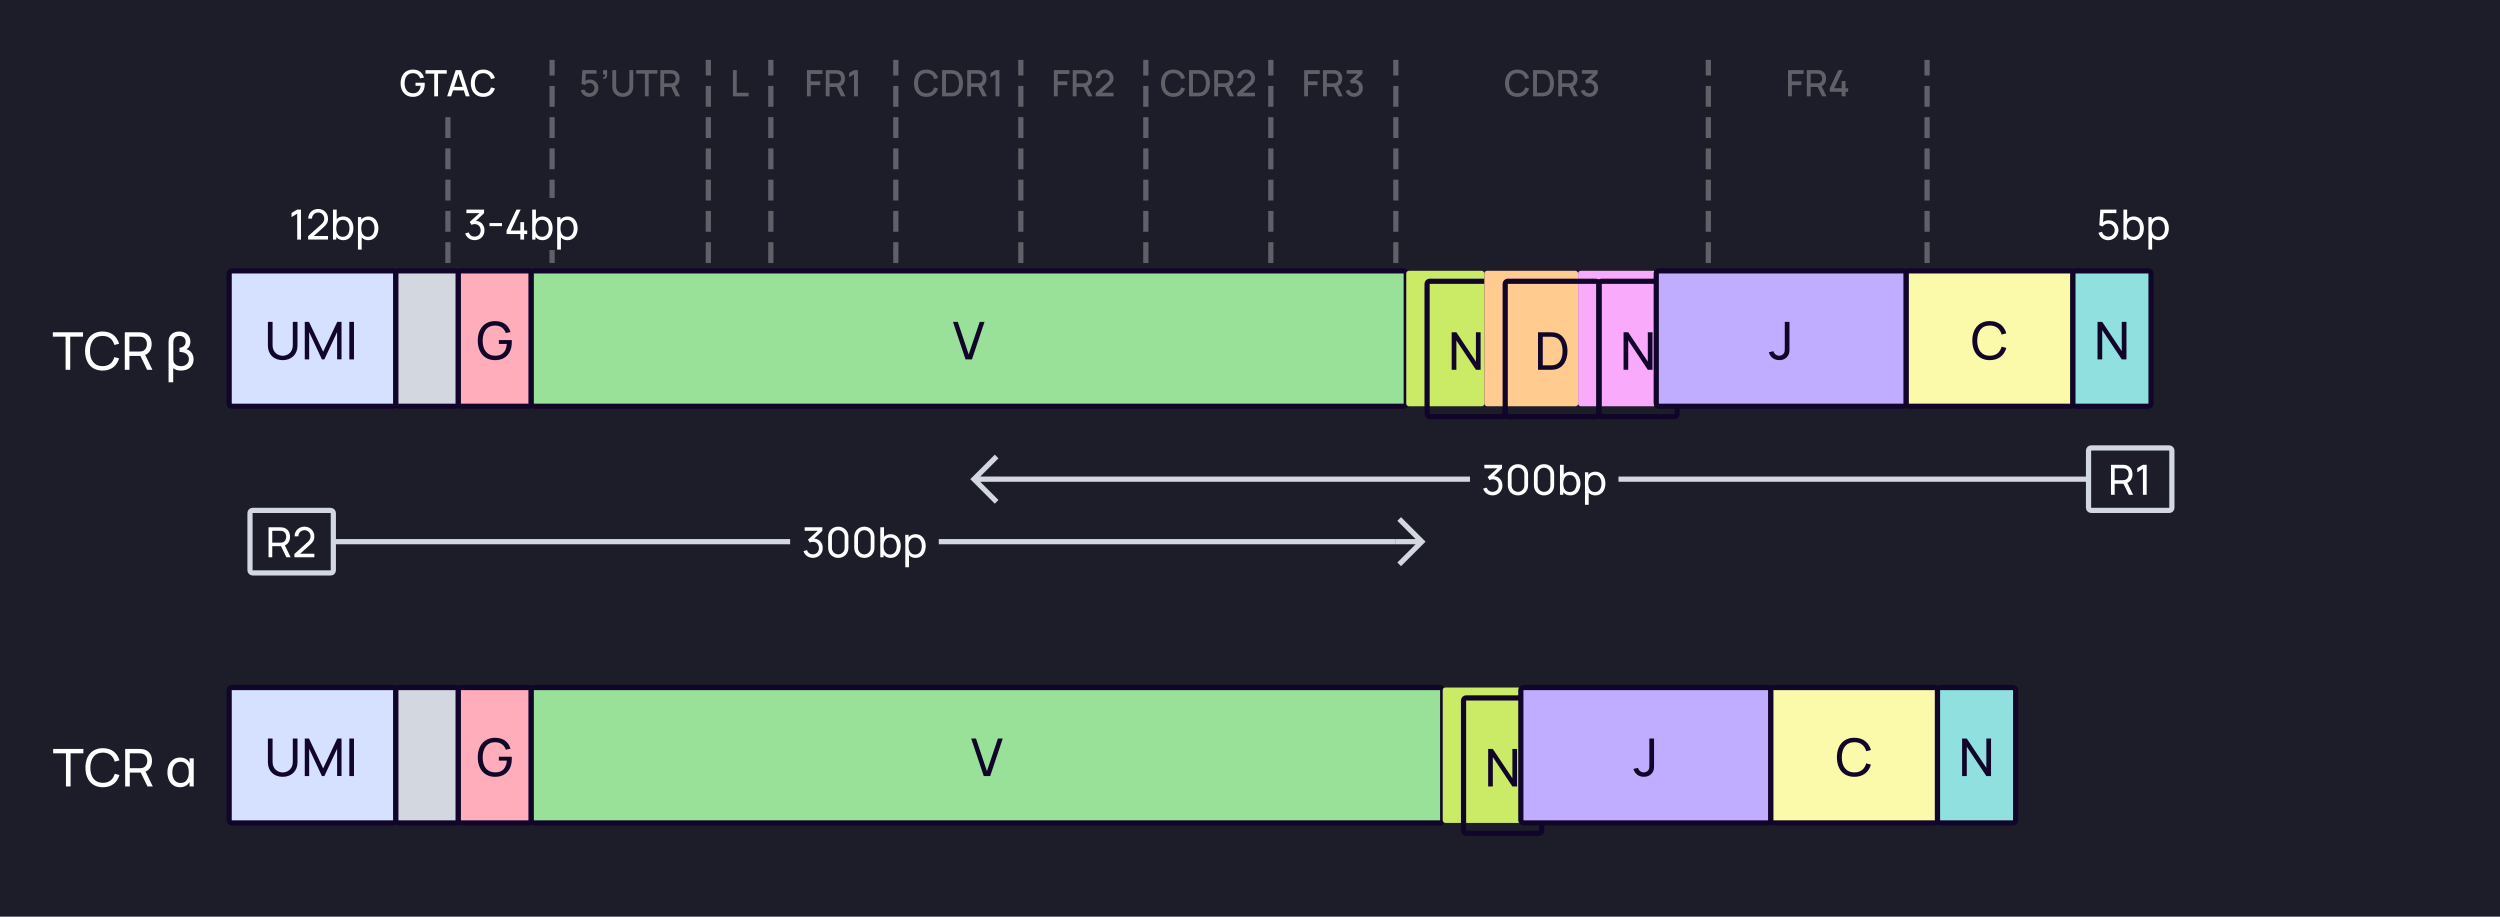 <svg width="960" height="352" viewBox="0 0 960 352" fill="none" xmlns="http://www.w3.org/2000/svg">
<rect width="960" height="352" fill="#1D1D29"/>
<path d="M25.188 142H26.968V129.29H31.878V127.6H20.278V129.29H25.188V142ZM39.39 142.3C42.72 142.3 44.91 140.47 45.73 137.61L43.92 137.13C43.33 139.27 41.82 140.6 39.39 140.6C36.17 140.6 34.53 138.25 34.55 134.8C34.57 131.35 36.17 129 39.39 129C41.82 129 43.33 130.33 43.92 132.47L45.73 131.99C44.91 129.13 42.72 127.3 39.39 127.3C35.08 127.3 32.67 130.36 32.67 134.8C32.67 139.24 35.08 142.3 39.39 142.3ZM47.923 142H49.703V136.68H53.913L56.493 142H58.533L55.753 136.29C57.383 135.61 58.233 134.04 58.233 132.14C58.233 129.85 57.003 128.04 54.673 127.68C54.303 127.62 53.893 127.6 53.613 127.6H47.923V142ZM49.703 134.99V129.29H53.553C53.803 129.29 54.153 129.31 54.453 129.38C55.833 129.69 56.413 130.94 56.413 132.14C56.413 133.34 55.833 134.59 54.453 134.9C54.153 134.97 53.803 134.99 53.553 134.99H49.703ZM64.73 131.2V146.8H66.51V141.39C67.22 141.96 68.21 142.3 69.44 142.3C72.49 142.3 74.34 140.57 74.34 137.95C74.34 135.74 72.94 134.44 71.55 134.09C72.6 133.58 73.11 132.5 73.11 131.22C73.11 128.84 71.36 127.3 68.87 127.3C67.01 127.3 65.48 128.16 64.95 129.78C64.8 130.23 64.73 130.71 64.73 131.2ZM66.55 137.71V131.86C66.55 131.44 66.57 130.8 66.78 130.28C67.14 129.35 68.02 128.99 68.91 128.99C70.29 128.99 71.29 129.82 71.29 131.24C71.29 132.67 70.29 133.4 68.92 133.54V135.14C71.11 135.18 72.53 136.1 72.53 137.87C72.53 139.52 71.29 140.61 69.52 140.61C68.27 140.61 67.03 140.04 66.7 139.01C66.58 138.64 66.55 138.1 66.55 137.71Z" fill="white"/>
<path d="M25.327 302H27.107V289.29H32.017V287.6H20.417V289.29H25.327V302ZM39.529 302.3C42.859 302.3 45.049 300.47 45.869 297.61L44.059 297.13C43.469 299.27 41.959 300.6 39.529 300.6C36.309 300.6 34.669 298.25 34.689 294.8C34.709 291.35 36.309 289 39.529 289C41.959 289 43.469 290.33 44.059 292.47L45.869 291.99C45.049 289.13 42.859 287.3 39.529 287.3C35.219 287.3 32.809 290.36 32.809 294.8C32.809 299.24 35.219 302.3 39.529 302.3ZM48.062 302H49.842V296.68H54.052L56.632 302H58.672L55.892 296.29C57.522 295.61 58.372 294.04 58.372 292.14C58.372 289.85 57.142 288.04 54.812 287.68C54.442 287.62 54.032 287.6 53.752 287.6H48.062V302ZM49.842 294.99V289.29H53.692C53.942 289.29 54.292 289.31 54.592 289.38C55.972 289.69 56.552 290.94 56.552 292.14C56.552 293.34 55.972 294.59 54.592 294.9C54.292 294.97 53.942 294.99 53.692 294.99H49.842ZM69.148 302.3C70.788 302.3 72.099 301.54 72.799 300.24V302H74.388V291.2H72.799V292.93C72.109 291.65 70.849 290.9 69.198 290.9C66.099 290.9 64.278 293.35 64.278 296.6C64.278 299.83 66.088 302.3 69.148 302.3ZM66.168 296.6C66.168 294.19 67.278 292.53 69.388 292.53C71.499 292.53 72.499 294.2 72.499 296.59C72.499 298.96 71.508 300.67 69.368 300.67C67.198 300.67 66.168 298.88 66.168 296.6Z" fill="white"/>
<path d="M740 112V24" stroke="white" stroke-opacity="0.3" stroke-width="2" stroke-linecap="square" stroke-dasharray="6 6"/>
<path d="M212 112V24" stroke="white" stroke-opacity="0.3" stroke-width="2" stroke-linecap="square" stroke-dasharray="6 6"/>
<path d="M226.268 37.21C228.151 37.21 229.768 35.705 229.768 33.829C229.768 31.939 228.382 30.525 226.499 30.525C225.904 30.525 225.274 30.714 224.777 31.071L224.945 28.299H229.075V26.92H223.636L223.328 32.219L224.602 32.667C224.917 32.247 225.484 31.855 226.31 31.855C227.388 31.855 228.291 32.723 228.291 33.829C228.291 34.907 227.416 35.796 226.31 35.796C225.47 35.796 224.637 35.229 224.406 34.333L222.999 34.711C223.412 36.181 224.714 37.21 226.268 37.21ZM231.672 29.629L231.581 30.28C232.589 30.462 233.128 29.846 233.128 28.747V26.92H231.581V28.607H232.386C232.456 29.202 232.281 29.678 231.672 29.629ZM239.15 37.21C241.523 37.21 243.168 35.663 243.168 33.29V26.92H241.684V33.213C241.684 34.914 240.417 35.831 239.15 35.831C237.897 35.831 236.616 34.935 236.616 33.213V26.92L235.132 26.927V33.29C235.132 35.663 236.777 37.21 239.15 37.21ZM247.639 37H249.102V28.299H252.455V26.92H244.286V28.299H247.639V37ZM253.576 37H255.039V33.381H257.713L259.47 37H261.143L259.239 33.094C260.38 32.597 260.954 31.491 260.954 30.147C260.954 28.516 260.114 27.235 258.427 26.976C258.161 26.934 257.846 26.92 257.65 26.92H253.576V37ZM255.039 31.995V28.299H257.594C257.776 28.299 258.021 28.313 258.231 28.369C259.127 28.579 259.463 29.405 259.463 30.147C259.463 30.889 259.127 31.715 258.231 31.932C258.021 31.981 257.776 31.995 257.594 31.995H255.039Z" fill="white" fill-opacity="0.3"/>
<path d="M272 112V24" stroke="white" stroke-opacity="0.3" stroke-width="2" stroke-linecap="square" stroke-dasharray="6 6"/>
<path d="M281.442 37H287.469V35.621H282.905V26.92H281.442V37Z" fill="white" fill-opacity="0.3"/>
<path d="M296 112V24" stroke="white" stroke-opacity="0.3" stroke-width="2" stroke-linecap="square" stroke-dasharray="6 6"/>
<path d="M309.858 37H311.321V32.695H314.989V31.225H311.321V28.383H315.829V26.92H309.858V37ZM317.09 37H318.553V33.381H321.227L322.984 37H324.657L322.753 33.094C323.894 32.597 324.468 31.491 324.468 30.147C324.468 28.516 323.628 27.235 321.941 26.976C321.675 26.934 321.36 26.92 321.164 26.92H317.09V37ZM318.553 31.995V28.299H321.108C321.29 28.299 321.535 28.313 321.745 28.369C322.641 28.579 322.977 29.405 322.977 30.147C322.977 30.889 322.641 31.715 321.745 31.932C321.535 31.981 321.29 31.995 321.108 31.995H318.553ZM327.953 37H329.444V26.92H327.953L326.056 28.054V29.685L327.953 28.53V37Z" fill="white" fill-opacity="0.3"/>
<path d="M344 112V24" stroke="white" stroke-opacity="0.3" stroke-width="2" stroke-linecap="square" stroke-dasharray="6 6"/>
<path d="M355.735 37.21C358.059 37.21 359.62 35.943 360.215 33.955L358.731 33.556C358.332 34.963 357.331 35.817 355.735 35.817C353.593 35.817 352.501 34.27 352.515 31.96C352.522 29.65 353.593 28.103 355.735 28.103C357.331 28.103 358.332 28.957 358.731 30.364L360.215 29.965C359.62 27.977 358.059 26.71 355.735 26.71C352.711 26.71 350.968 28.845 350.968 31.96C350.968 35.075 352.711 37.21 355.735 37.21ZM361.754 37H364.911C365.093 37 365.695 37 366.164 36.937C368.53 36.636 369.79 34.529 369.79 31.96C369.79 29.391 368.53 27.284 366.164 26.983C365.695 26.92 365.093 26.92 364.911 26.92H361.754V37ZM363.252 35.607V28.313H364.911C365.219 28.313 365.723 28.32 366.059 28.383C367.571 28.663 368.236 30.189 368.236 31.96C368.236 33.689 367.599 35.243 366.059 35.537C365.723 35.6 365.233 35.607 364.911 35.607H363.252ZM371.42 37H372.883V33.381H375.557L377.314 37H378.987L377.083 33.094C378.224 32.597 378.798 31.491 378.798 30.147C378.798 28.516 377.958 27.235 376.271 26.976C376.005 26.934 375.69 26.92 375.494 26.92H371.42V37ZM372.883 31.995V28.299H375.438C375.62 28.299 375.865 28.313 376.075 28.369C376.971 28.579 377.307 29.405 377.307 30.147C377.307 30.889 376.971 31.715 376.075 31.932C375.865 31.981 375.62 31.995 375.438 31.995H372.883ZM382.283 37H383.774V26.92H382.283L380.386 28.054V29.685L382.283 28.53V37Z" fill="white" fill-opacity="0.3"/>
<path d="M392 112V24" stroke="white" stroke-opacity="0.3" stroke-width="2" stroke-linecap="square" stroke-dasharray="6 6"/>
<path d="M404.703 37H406.166V32.695H409.834V31.225H406.166V28.383H410.674V26.92H404.703V37ZM411.935 37H413.398V33.381H416.072L417.829 37H419.502L417.598 33.094C418.739 32.597 419.313 31.491 419.313 30.147C419.313 28.516 418.473 27.235 416.786 26.976C416.52 26.934 416.205 26.92 416.009 26.92H411.935V37ZM413.398 31.995V28.299H415.953C416.135 28.299 416.38 28.313 416.59 28.369C417.486 28.579 417.822 29.405 417.822 30.147C417.822 30.889 417.486 31.715 416.59 31.932C416.38 31.981 416.135 31.995 415.953 31.995H413.398ZM420.761 36.993H427.579V35.6H423.022L425.941 32.996C427.033 32.037 427.579 31.407 427.579 30.028C427.579 28.117 426.144 26.71 424.24 26.71C422.231 26.71 420.796 28.047 420.796 30H422.294C422.28 28.985 423.092 28.103 424.212 28.103C425.297 28.103 426.074 28.929 426.074 30.007C426.074 30.581 425.864 31.127 425.157 31.757L420.768 35.691L420.761 36.993Z" fill="white" fill-opacity="0.3"/>
<path d="M440 112V24" stroke="white" stroke-opacity="0.3" stroke-width="2" stroke-linecap="square" stroke-dasharray="6 6"/>
<path d="M450.58 37.21C452.904 37.21 454.465 35.943 455.06 33.955L453.576 33.556C453.177 34.963 452.176 35.817 450.58 35.817C448.438 35.817 447.346 34.27 447.36 31.96C447.367 29.65 448.438 28.103 450.58 28.103C452.176 28.103 453.177 28.957 453.576 30.364L455.06 29.965C454.465 27.977 452.904 26.71 450.58 26.71C447.556 26.71 445.813 28.845 445.813 31.96C445.813 35.075 447.556 37.21 450.58 37.21ZM456.599 37H459.756C459.938 37 460.54 37 461.009 36.937C463.375 36.636 464.635 34.529 464.635 31.96C464.635 29.391 463.375 27.284 461.009 26.983C460.54 26.92 459.938 26.92 459.756 26.92H456.599V37ZM458.097 35.607V28.313H459.756C460.064 28.313 460.568 28.32 460.904 28.383C462.416 28.663 463.081 30.189 463.081 31.96C463.081 33.689 462.444 35.243 460.904 35.537C460.568 35.6 460.078 35.607 459.756 35.607H458.097ZM466.265 37H467.728V33.381H470.402L472.159 37H473.832L471.928 33.094C473.069 32.597 473.643 31.491 473.643 30.147C473.643 28.516 472.803 27.235 471.116 26.976C470.85 26.934 470.535 26.92 470.339 26.92H466.265V37ZM467.728 31.995V28.299H470.283C470.465 28.299 470.71 28.313 470.92 28.369C471.816 28.579 472.152 29.405 472.152 30.147C472.152 30.889 471.816 31.715 470.92 31.932C470.71 31.981 470.465 31.995 470.283 31.995H467.728ZM475.091 36.993H481.909V35.6H477.352L480.271 32.996C481.363 32.037 481.909 31.407 481.909 30.028C481.909 28.117 480.474 26.71 478.57 26.71C476.561 26.71 475.126 28.047 475.126 30H476.624C476.61 28.985 477.422 28.103 478.542 28.103C479.627 28.103 480.404 28.929 480.404 30.007C480.404 30.581 480.194 31.127 479.487 31.757L475.098 35.691L475.091 36.993Z" fill="white" fill-opacity="0.3"/>
<path d="M488 112V24" stroke="white" stroke-opacity="0.3" stroke-width="2" stroke-linecap="square" stroke-dasharray="6 6"/>
<path d="M500.805 37H502.268V32.695H505.936V31.225H502.268V28.383H506.776V26.92H500.805V37ZM508.038 37H509.501V33.381H512.175L513.932 37H515.605L513.701 33.094C514.842 32.597 515.416 31.491 515.416 30.147C515.416 28.516 514.576 27.235 512.889 26.976C512.623 26.934 512.308 26.92 512.112 26.92H508.038V37ZM509.501 31.995V28.299H512.056C512.238 28.299 512.483 28.313 512.693 28.369C513.589 28.579 513.925 29.405 513.925 30.147C513.925 30.889 513.589 31.715 512.693 31.932C512.483 31.981 512.238 31.995 512.056 31.995H509.501ZM519.964 37.189C521.847 37.189 523.331 35.796 523.331 33.871C523.331 32.233 522.323 30.924 520.692 30.707L523.184 28.313V26.92H517.122V28.313H521.392L518.312 31.036L518.998 32.191C519.285 32.037 519.628 31.939 519.95 31.939C521.07 31.939 521.833 32.751 521.833 33.871C521.833 34.984 521.07 35.789 519.964 35.803C519.138 35.81 518.403 35.341 518.137 34.466L516.723 34.858C517.15 36.293 518.466 37.189 519.964 37.189Z" fill="white" fill-opacity="0.3"/>
<path d="M536 112V24" stroke="white" stroke-opacity="0.3" stroke-width="2" stroke-linecap="square" stroke-dasharray="6 6"/>
<path d="M172 46L172 110" stroke="white" stroke-opacity="0.3" stroke-width="2" stroke-linecap="square" stroke-dasharray="6 6"/>
<path d="M158.509 37.21C161.442 37.21 163.108 35.166 163.108 32.359C163.108 32.289 163.101 31.939 163.08 31.764H159.566V32.94H161.526C161.323 34.809 160.322 35.838 158.593 35.817C156.451 35.803 155.373 34.27 155.38 31.96C155.387 29.65 156.451 28.089 158.593 28.103C159.979 28.117 160.903 28.887 161.309 30.091L162.793 29.825C162.275 27.886 160.875 26.717 158.509 26.717C155.751 26.717 153.826 28.705 153.826 31.96C153.826 35.264 155.807 37.21 158.509 37.21ZM166.743 37H168.206V28.299H171.559V26.92H163.39V28.299H166.743V37ZM171.706 37H173.225L173.96 34.725H178.097L178.846 37H180.365L177.089 26.92H174.982L171.706 37ZM174.408 33.353L176.018 28.383L177.649 33.353H174.408ZM185.554 37.21C187.878 37.21 189.439 35.943 190.034 33.955L188.55 33.556C188.151 34.963 187.15 35.817 185.554 35.817C183.412 35.817 182.32 34.27 182.334 31.96C182.341 29.65 183.412 28.103 185.554 28.103C187.15 28.103 188.151 28.957 188.55 30.364L190.034 29.965C189.439 27.977 187.878 26.71 185.554 26.71C182.53 26.71 180.787 28.845 180.787 31.96C180.787 35.075 182.53 37.21 185.554 37.21Z" fill="white"/>
<path d="M582.682 37.21C585.006 37.21 586.567 35.943 587.162 33.955L585.678 33.556C585.279 34.963 584.278 35.817 582.682 35.817C580.54 35.817 579.448 34.27 579.462 31.96C579.469 29.65 580.54 28.103 582.682 28.103C584.278 28.103 585.279 28.957 585.678 30.364L587.162 29.965C586.567 27.977 585.006 26.71 582.682 26.71C579.658 26.71 577.915 28.845 577.915 31.96C577.915 35.075 579.658 37.21 582.682 37.21ZM588.702 37H591.859C592.041 37 592.643 37 593.112 36.937C595.478 36.636 596.738 34.529 596.738 31.96C596.738 29.391 595.478 27.284 593.112 26.983C592.643 26.92 592.041 26.92 591.859 26.92H588.702V37ZM590.2 35.607V28.313H591.859C592.167 28.313 592.671 28.32 593.007 28.383C594.519 28.663 595.184 30.189 595.184 31.96C595.184 33.689 594.547 35.243 593.007 35.537C592.671 35.6 592.181 35.607 591.859 35.607H590.2ZM598.368 37H599.831V33.381H602.505L604.262 37H605.935L604.031 33.094C605.172 32.597 605.746 31.491 605.746 30.147C605.746 28.516 604.906 27.235 603.219 26.976C602.953 26.934 602.638 26.92 602.442 26.92H598.368V37ZM599.831 31.995V28.299H602.386C602.568 28.299 602.813 28.313 603.023 28.369C603.919 28.579 604.255 29.405 604.255 30.147C604.255 30.889 603.919 31.715 603.023 31.932C602.813 31.981 602.568 31.995 602.386 31.995H599.831ZM610.294 37.189C612.177 37.189 613.661 35.796 613.661 33.871C613.661 32.233 612.653 30.924 611.022 30.707L613.514 28.313V26.92H607.452V28.313H611.722L608.642 31.036L609.328 32.191C609.615 32.037 609.958 31.939 610.28 31.939C611.4 31.939 612.163 32.751 612.163 33.871C612.163 34.984 611.4 35.789 610.294 35.803C609.468 35.81 608.733 35.341 608.467 34.466L607.053 34.858C607.48 36.293 608.796 37.189 610.294 37.189Z" fill="white" fill-opacity="0.3"/>
<path d="M656 112V24" stroke="white" stroke-opacity="0.3" stroke-width="2" stroke-linecap="square" stroke-dasharray="6 6"/>
<path d="M686.593 37H688.056V32.695H691.724V31.225H688.056V28.383H692.564V26.92H686.593V37ZM693.826 37H695.289V33.381H697.963L699.72 37H701.393L699.489 33.094C700.63 32.597 701.204 31.491 701.204 30.147C701.204 28.516 700.364 27.235 698.677 26.976C698.411 26.934 698.096 26.92 697.9 26.92H693.826V37ZM695.289 31.995V28.299H697.844C698.026 28.299 698.271 28.313 698.481 28.369C699.377 28.579 699.713 29.405 699.713 30.147C699.713 30.889 699.377 31.715 698.481 31.932C698.271 31.981 698.026 31.995 697.844 31.995H695.289ZM707.201 37H708.685V35.243H709.686V33.857H708.685V31.127H707.201V33.857H704.324L707.6 26.92H705.927L702.651 33.857V35.243H707.201V37Z" fill="white" fill-opacity="0.3"/>
<path d="M809.528 92.24C811.672 92.24 813.488 90.504 813.488 88.376C813.488 86.232 811.864 84.584 809.728 84.584C808.952 84.584 808.176 84.848 807.576 85.328L807.784 81.832H812.688V80.48H806.504L806.152 86.504L807.416 86.984C807.832 86.384 808.552 85.896 809.568 85.896C810.912 85.896 812.056 86.984 812.056 88.376C812.056 89.728 810.968 90.856 809.568 90.856C808.496 90.856 807.456 90.144 807.168 89.008L805.8 89.376C806.264 91.056 807.744 92.24 809.528 92.24ZM819.369 92.24C821.785 92.24 823.241 90.264 823.241 87.672C823.241 85.08 821.777 83.12 819.377 83.12C818.297 83.12 817.441 83.496 816.825 84.144V80.48H815.393V92H816.665V91.024C817.297 91.784 818.201 92.24 819.369 92.24ZM816.665 87.672C816.665 85.76 817.465 84.424 819.153 84.424C820.913 84.424 821.729 85.848 821.729 87.672C821.729 89.512 820.897 90.936 819.193 90.936C817.449 90.936 816.665 89.568 816.665 87.672ZM828.963 92.24C831.379 92.24 832.835 90.264 832.835 87.672C832.835 85.08 831.371 83.12 828.971 83.12C827.795 83.12 826.891 83.568 826.259 84.328V83.36H824.987V95.84H826.419V91.2C827.035 91.856 827.891 92.24 828.963 92.24ZM826.259 87.672C826.259 85.76 827.059 84.424 828.747 84.424C830.507 84.424 831.323 85.848 831.323 87.672C831.323 89.512 830.491 90.936 828.787 90.936C827.043 90.936 826.259 89.568 826.259 87.672Z" fill="white"/>
<rect width="43" height="20" transform="translate(107 76)" fill="#1D1D29"/>
<path d="M114.128 92H115.576V80.48H114.128L111.96 81.776V83.368L114.128 82.056V92ZM118.3 91.992H125.956V90.632H120.492L124.204 87.296C125.388 86.248 125.956 85.488 125.956 83.976C125.956 81.856 124.34 80.24 122.204 80.24C119.988 80.24 118.356 81.784 118.356 83.952H119.812C119.796 82.696 120.804 81.6 122.18 81.6C123.508 81.6 124.5 82.632 124.5 83.96C124.5 84.688 124.268 85.352 123.42 86.112L118.308 90.712L118.3 91.992ZM131.838 92.24C134.254 92.24 135.71 90.264 135.71 87.672C135.71 85.08 134.246 83.12 131.846 83.12C130.766 83.12 129.91 83.496 129.294 84.144V80.48H127.862V92H129.134V91.024C129.766 91.784 130.67 92.24 131.838 92.24ZM129.134 87.672C129.134 85.76 129.934 84.424 131.622 84.424C133.382 84.424 134.198 85.848 134.198 87.672C134.198 89.512 133.366 90.936 131.662 90.936C129.918 90.936 129.134 89.568 129.134 87.672ZM141.432 92.24C143.848 92.24 145.304 90.264 145.304 87.672C145.304 85.08 143.84 83.12 141.44 83.12C140.264 83.12 139.36 83.568 138.728 84.328V83.36H137.456V95.84H138.888V91.2C139.504 91.856 140.36 92.24 141.432 92.24ZM138.728 87.672C138.728 85.76 139.528 84.424 141.216 84.424C142.976 84.424 143.792 85.848 143.792 87.672C143.792 89.512 142.96 90.936 141.256 90.936C139.512 90.936 138.728 89.568 138.728 87.672Z" fill="white"/>
<rect width="53" height="20" transform="translate(174 76)" fill="#1D1D29"/>
<path d="M182.28 92.224C184.416 92.224 186.04 90.664 186.04 88.456C186.04 86.44 184.76 84.944 182.776 84.832L185.888 81.848V80.48H179.096V81.84H184.12L180.376 85.224L181.064 86.352C181.424 86.168 181.864 86.048 182.256 86.048C183.64 86.048 184.576 87.032 184.576 88.456C184.576 89.864 183.672 90.84 182.272 90.864C181.248 90.88 180.352 90.312 180.008 89.24L178.64 89.632C179.128 91.232 180.568 92.224 182.28 92.224ZM187.96 86.824H192.76V85.648H187.96V86.824ZM199.815 92H201.255V89.88H202.455V88.528H201.255V85.288H199.815V88.528H196.135L199.935 80.48H198.319L194.519 88.528V89.88H199.815V92ZM208.338 92.24C210.754 92.24 212.21 90.264 212.21 87.672C212.21 85.08 210.746 83.12 208.346 83.12C207.266 83.12 206.41 83.496 205.794 84.144V80.48H204.362V92H205.634V91.024C206.266 91.784 207.17 92.24 208.338 92.24ZM205.634 87.672C205.634 85.76 206.434 84.424 208.122 84.424C209.882 84.424 210.698 85.848 210.698 87.672C210.698 89.512 209.866 90.936 208.162 90.936C206.418 90.936 205.634 89.568 205.634 87.672ZM217.932 92.24C220.348 92.24 221.804 90.264 221.804 87.672C221.804 85.08 220.34 83.12 217.94 83.12C216.764 83.12 215.86 83.568 215.228 84.328V83.36H213.956V95.84H215.388V91.2C216.004 91.856 216.86 92.24 217.932 92.24ZM215.228 87.672C215.228 85.76 216.028 84.424 217.716 84.424C219.476 84.424 220.292 85.848 220.292 87.672C220.292 89.512 219.46 90.936 217.756 90.936C216.012 90.936 215.228 89.568 215.228 87.672Z" fill="white"/>
<g filter="url(#filter0_i_6903_5138)">
<rect x="96" y="108" width="64" height="52" rx="1" fill="#D6E0FF"/>
<path d="M116.553 142.3C119.893 142.3 122.233 140.1 122.233 136.75V127.6H120.433V136.6C120.433 139.31 118.393 140.62 116.553 140.62C114.733 140.62 112.673 139.33 112.673 136.6V127.6L110.873 127.61V136.75C110.873 140.11 113.213 142.3 116.553 142.3ZM125.033 142H126.723V131.51L131.613 142H132.563L137.453 131.51V141.99H139.143V127.6H137.503L132.093 139.07L126.653 127.6H125.033V142ZM142.147 142H143.927V127.6H142.147V142Z" fill="#110529"/>
<rect x="96" y="108" width="64" height="52" rx="1" stroke="#110529" stroke-width="2" stroke-linecap="round"/>
</g>
<g filter="url(#filter1_i_6903_5138)">
<rect x="160" y="108" width="24" height="52" rx="1" fill="#D3D7E0"/>
<rect x="160" y="108" width="24" height="52" rx="1" stroke="#110529" stroke-width="2" stroke-linecap="round"/>
</g>
<g filter="url(#filter2_i_6903_5138)">
<rect x="184" y="108" width="28" height="52" rx="1" fill="#FFADBA"/>
<path d="M198.091 142.3C202.301 142.3 204.541 139.39 204.541 135.44C204.541 135.32 204.531 134.87 204.501 134.59H199.561V136.06H202.621C202.401 138.93 200.961 140.62 198.181 140.6C194.961 140.58 193.331 138.25 193.351 134.8C193.371 131.35 194.961 128.99 198.181 129.01C200.231 129.02 201.621 130.14 202.231 131.88L204.031 131.51C203.281 128.92 201.311 127.31 198.091 127.31C194.061 127.31 191.461 130.21 191.461 134.8C191.461 139.44 194.121 142.3 198.091 142.3Z" fill="#110529"/>
<rect x="184" y="108" width="28" height="52" rx="1" stroke="#110529" stroke-width="2" stroke-linecap="round"/>
</g>
<g filter="url(#filter3_i_6903_5138)">
<rect x="212" y="108" width="336" height="52" rx="1" fill="#99E099"/>
<path d="M378.758 142H381.238L386.058 127.6H384.208L379.978 140.11L375.788 127.6H373.938L378.758 142Z" fill="#110529"/>
<rect x="212" y="108" width="336" height="52" rx="1" stroke="#110529" stroke-width="2" stroke-linecap="round"/>
</g>
<g filter="url(#filter4_i_6903_5138)">
<rect x="548" y="108" width="30" height="52" rx="1" fill="#CBEB67"/>
</g>
<rect x="548" y="108" width="30" height="52" rx="1" stroke="#110529" stroke-width="2" stroke-linecap="round"/>
<g filter="url(#filter5_i_6903_5138)">
<rect x="614" y="108" width="30" height="52" rx="1" fill="#FAAAFA"/>
</g>
<rect x="614" y="108" width="30" height="52" rx="1" stroke="#110529" stroke-width="2" stroke-linecap="round"/>
<g filter="url(#filter6_i_6903_5138)">
<rect x="578" y="108" width="36" height="52" rx="1" fill="#FFCB8F"/>
</g>
<rect x="578" y="108" width="36" height="52" rx="1" stroke="#110529" stroke-width="2" stroke-linecap="round"/>
<path d="M557.447 142V127.6H559.247L566.757 138.85V127.6H568.557V142H566.757L559.247 130.74V142H557.447Z" fill="#110529"/>
<path d="M623.447 142V127.6H625.247L632.757 138.85V127.6H634.557V142H632.757L625.247 130.74V142H623.447Z" fill="#110529"/>
<path d="M590.593 142V127.6H595.033C595.313 127.6 596.173 127.6 596.853 127.69C600.183 128.13 601.913 131.13 601.913 134.8C601.913 138.48 600.183 141.47 596.853 141.91C596.183 142 595.303 142 595.033 142H590.593ZM592.423 140.3H595.033C595.533 140.3 596.233 140.28 596.703 140.19C599.063 139.76 600.023 137.47 600.023 134.8C600.023 132.08 599.033 129.83 596.703 129.41C596.233 129.32 595.513 129.3 595.033 129.3H592.423V140.3Z" fill="#110529"/>
<g filter="url(#filter7_i_6903_5138)">
<rect x="644" y="108" width="96" height="52" rx="1" fill="#C1ADFF"/>
<path d="M691.244 142.29C692.694 142.29 693.954 141.7 694.684 140.43C695.214 139.51 695.154 138.72 695.154 137.48V127.6H693.354V137.48C693.354 138.37 693.354 138.99 693.094 139.51C692.704 140.29 691.884 140.6 691.204 140.6C690.134 140.6 689.224 139.83 689.014 138.85L687.244 139.27C687.754 141.11 689.224 142.29 691.244 142.29Z" fill="#110529"/>
<rect x="644" y="108" width="96" height="52" rx="1" stroke="#110529" stroke-width="2" stroke-linecap="round"/>
</g>
<g filter="url(#filter8_i_6903_5138)">
<rect x="740" y="108" width="64" height="52" rx="1" fill="#FAFAAA"/>
<path d="M772.093 142.3C775.423 142.3 777.613 140.47 778.433 137.61L776.623 137.13C776.033 139.27 774.523 140.6 772.093 140.6C768.873 140.6 767.233 138.25 767.253 134.8C767.273 131.35 768.873 129 772.093 129C774.523 129 776.033 130.33 776.623 132.47L778.433 131.99C777.613 129.13 775.423 127.3 772.093 127.3C767.783 127.3 765.373 130.36 765.373 134.8C765.373 139.24 767.783 142.3 772.093 142.3Z" fill="#110529"/>
<rect x="740" y="108" width="64" height="52" rx="1" stroke="#110529" stroke-width="2" stroke-linecap="round"/>
</g>
<g filter="url(#filter9_i_6903_5138)">
<rect x="804" y="108" width="30" height="52" rx="1" fill="#90E0E0"/>
<path d="M813.447 142H815.247V130.74L822.757 142H824.557V127.6H822.757V138.85L815.247 127.6H813.447V142Z" fill="#110529"/>
<rect x="804" y="108" width="30" height="52" rx="1" stroke="#110529" stroke-width="2" stroke-linecap="round"/>
</g>
<g filter="url(#filter10_i_6903_5138)">
<rect x="96" y="268" width="64" height="52" rx="1" fill="#D6E0FF"/>
<path d="M116.553 302.3C119.893 302.3 122.233 300.1 122.233 296.75V287.6H120.433V296.6C120.433 299.31 118.393 300.62 116.553 300.62C114.733 300.62 112.673 299.33 112.673 296.6V287.6L110.873 287.61V296.75C110.873 300.11 113.213 302.3 116.553 302.3ZM125.033 302H126.723V291.51L131.613 302H132.563L137.453 291.51V301.99H139.143V287.6H137.503L132.093 299.07L126.653 287.6H125.033V302ZM142.147 302H143.927V287.6H142.147V302Z" fill="#110529"/>
<rect x="96" y="268" width="64" height="52" rx="1" stroke="#110529" stroke-width="2" stroke-linecap="round"/>
</g>
<g filter="url(#filter11_i_6903_5138)">
<rect x="160" y="268" width="24" height="52" rx="1" fill="#D3D7E0"/>
<rect x="160" y="268" width="24" height="52" rx="1" stroke="#110529" stroke-width="2" stroke-linecap="round"/>
</g>
<g filter="url(#filter12_i_6903_5138)">
<rect x="184" y="268" width="28" height="52" rx="1" fill="#FFADBA"/>
<path d="M198.091 302.3C202.301 302.3 204.541 299.39 204.541 295.44C204.541 295.32 204.531 294.87 204.501 294.59H199.561V296.06H202.621C202.401 298.93 200.961 300.62 198.181 300.6C194.961 300.58 193.331 298.25 193.351 294.8C193.371 291.35 194.961 288.99 198.181 289.01C200.231 289.02 201.621 290.14 202.231 291.88L204.031 291.51C203.281 288.92 201.311 287.31 198.091 287.31C194.061 287.31 191.461 290.21 191.461 294.8C191.461 299.44 194.121 302.3 198.091 302.3Z" fill="#110529"/>
<rect x="184" y="268" width="28" height="52" rx="1" stroke="#110529" stroke-width="2" stroke-linecap="round"/>
</g>
<g filter="url(#filter13_i_6903_5138)">
<rect x="212" y="268" width="350" height="52" rx="1" fill="#99E099"/>
<path d="M385.758 302H388.238L393.058 287.6H391.208L386.978 300.11L382.788 287.6H380.938L385.758 302Z" fill="#110529"/>
<rect x="212" y="268" width="350" height="52" rx="1" stroke="#110529" stroke-width="2" stroke-linecap="round"/>
</g>
<g filter="url(#filter14_i_6903_5138)">
<rect x="562" y="268" width="30" height="52" rx="1" fill="#CBEB67"/>
</g>
<rect x="562" y="268" width="30" height="52" rx="1" stroke="#110529" stroke-width="2" stroke-linecap="round"/>
<path d="M571.447 302H573.247V290.74L580.757 302H582.557V287.6H580.757V298.85L573.247 287.6H571.447V302Z" fill="#110529"/>
<g filter="url(#filter15_i_6903_5138)">
<rect x="592" y="268" width="96" height="52" rx="1" fill="#C1ADFF"/>
<path d="M639.244 302.29C640.694 302.29 641.954 301.7 642.684 300.43C643.214 299.51 643.154 298.72 643.154 297.48V287.6H641.354V297.48C641.354 298.37 641.354 298.99 641.094 299.51C640.704 300.29 639.884 300.6 639.204 300.6C638.134 300.6 637.224 299.83 637.014 298.85L635.244 299.27C635.754 301.11 637.224 302.29 639.244 302.29Z" fill="#110529"/>
<rect x="592" y="268" width="96" height="52" rx="1" stroke="#110529" stroke-width="2" stroke-linecap="round"/>
</g>
<g filter="url(#filter16_i_6903_5138)">
<rect x="688" y="268" width="64" height="52" rx="1" fill="#FAFAAA"/>
<path d="M720.093 302.3C723.423 302.3 725.613 300.47 726.433 297.61L724.623 297.13C724.033 299.27 722.523 300.6 720.093 300.6C716.873 300.6 715.233 298.25 715.253 294.8C715.273 291.35 716.873 289 720.093 289C722.523 289 724.033 290.33 724.623 292.47L726.433 291.99C725.613 289.13 723.423 287.3 720.093 287.3C715.783 287.3 713.373 290.36 713.373 294.8C713.373 299.24 715.783 302.3 720.093 302.3Z" fill="#110529"/>
<rect x="688" y="268" width="64" height="52" rx="1" stroke="#110529" stroke-width="2" stroke-linecap="round"/>
</g>
<g filter="url(#filter17_i_6903_5138)">
<rect x="752" y="268" width="30" height="52" rx="1" fill="#90E0E0"/>
<path d="M761.447 302H763.247V290.74L770.757 302H772.557V287.6H770.757V298.85L763.247 287.6H761.447V302Z" fill="#110529"/>
<rect x="752" y="268" width="30" height="52" rx="1" stroke="#110529" stroke-width="2" stroke-linecap="round"/>
</g>
<path d="M374 184L373.293 184.707L372.586 184L373.293 183.293L374 184ZM381.293 175.293L382 174.586L383.414 176L382.707 176.707L381.293 175.293ZM382.707 191.293L383.414 192L382 193.414L381.293 192.707L382.707 191.293ZM384 185L374 185L374 183L384 183L384 185ZM373.293 183.293L381.293 175.293L382.707 176.707L374.707 184.707L373.293 183.293ZM374.707 183.293L382.707 191.293L381.293 192.707L373.293 184.707L374.707 183.293Z" fill="#D3D7E0"/>
<path d="M564.5 184H384" stroke="#D3D7E0" stroke-width="2"/>
<rect width="57" height="20" transform="translate(564.5 174)" fill="#1D1D29"/>
<path d="M573.171 190.224C571.459 190.224 570.019 189.232 569.531 187.632L570.899 187.24C571.243 188.312 572.139 188.88 573.163 188.864C574.563 188.84 575.467 187.864 575.467 186.456C575.467 185.032 574.531 184.048 573.147 184.048C572.755 184.048 572.315 184.168 571.955 184.352L571.267 183.224L575.011 179.84H569.987V178.48H576.779V179.848L573.667 182.832C575.651 182.944 576.931 184.44 576.931 186.456C576.931 188.664 575.307 190.224 573.171 190.224ZM582.899 190.24C580.659 190.24 579.011 188.592 579.011 186.352V182.128C579.011 179.888 580.659 178.24 582.899 178.24C585.139 178.24 586.787 179.888 586.787 182.128V186.352C586.787 188.592 585.139 190.24 582.899 190.24ZM580.459 186.432C580.459 187.784 581.547 188.872 582.899 188.872C584.251 188.872 585.339 187.784 585.339 186.432V182.04C585.339 180.688 584.251 179.6 582.899 179.6C581.547 179.6 580.459 180.688 580.459 182.04V186.432ZM592.914 190.24C590.674 190.24 589.026 188.592 589.026 186.352V182.128C589.026 179.888 590.674 178.24 592.914 178.24C595.154 178.24 596.802 179.888 596.802 182.128V186.352C596.802 188.592 595.154 190.24 592.914 190.24ZM590.474 186.432C590.474 187.784 591.562 188.872 592.914 188.872C594.266 188.872 595.354 187.784 595.354 186.432V182.04C595.354 180.688 594.266 179.6 592.914 179.6C591.562 179.6 590.474 180.688 590.474 182.04V186.432ZM603.01 190.24C601.842 190.24 600.938 189.784 600.306 189.024V190H599.034V178.48H600.466V182.144C601.082 181.496 601.938 181.12 603.018 181.12C605.418 181.12 606.882 183.08 606.882 185.672C606.882 188.264 605.426 190.24 603.01 190.24ZM600.306 185.672C600.306 187.568 601.09 188.936 602.834 188.936C604.538 188.936 605.37 187.512 605.37 185.672C605.37 183.848 604.554 182.424 602.794 182.424C601.106 182.424 600.306 183.76 600.306 185.672ZM612.604 190.24C611.532 190.24 610.676 189.856 610.06 189.2V193.84H608.628V181.36H609.9V182.328C610.532 181.568 611.436 181.12 612.612 181.12C615.012 181.12 616.476 183.08 616.476 185.672C616.476 188.264 615.02 190.24 612.604 190.24ZM609.9 185.672C609.9 187.568 610.684 188.936 612.428 188.936C614.132 188.936 614.964 187.512 614.964 185.672C614.964 183.848 614.148 182.424 612.388 182.424C610.7 182.424 609.9 183.76 609.9 185.672Z" fill="white"/>
<path d="M802 184H621.5" stroke="#D3D7E0" stroke-width="2"/>
<path d="M810.62 190V178.48H815.172C815.396 178.48 815.724 178.496 816.02 178.544C817.884 178.832 818.868 180.28 818.868 182.112C818.868 183.632 818.188 184.888 816.884 185.432L819.108 190H817.476L815.412 185.744H812.044V190H810.62ZM812.044 184.392H815.124C815.324 184.392 815.604 184.376 815.844 184.32C816.948 184.072 817.412 183.072 817.412 182.112C817.412 181.152 816.948 180.152 815.844 179.904C815.604 179.848 815.324 179.832 815.124 179.832H812.044V184.392ZM822.878 190V180.056L820.71 181.368V179.776L822.878 178.48H824.326V190H822.878Z" fill="white"/>
<rect x="802" y="172" width="32" height="24" rx="1" stroke="#D3D7E0" stroke-width="2"/>
<path d="M103.12 214V202.48H107.672C107.896 202.48 108.224 202.496 108.52 202.544C110.384 202.832 111.368 204.28 111.368 206.112C111.368 207.632 110.688 208.888 109.384 209.432L111.608 214H109.976L107.912 209.744H104.544V214H103.12ZM104.544 208.392H107.624C107.824 208.392 108.104 208.376 108.344 208.32C109.448 208.072 109.912 207.072 109.912 206.112C109.912 205.152 109.448 204.152 108.344 203.904C108.104 203.848 107.824 203.832 107.624 203.832H104.544V208.392ZM113.05 213.992L113.058 212.712L118.17 208.112C119.018 207.352 119.25 206.688 119.25 205.96C119.25 204.632 118.258 203.6 116.93 203.6C115.554 203.6 114.546 204.696 114.562 205.952H113.106C113.106 203.784 114.738 202.24 116.954 202.24C119.09 202.24 120.706 203.856 120.706 205.976C120.706 207.488 120.138 208.248 118.954 209.296L115.242 212.632H120.706V213.992H113.05Z" fill="white"/>
<rect x="96" y="196" width="32" height="24" rx="1" stroke="#D3D7E0" stroke-width="2"/>
<path d="M303.5 208H128" stroke="#D3D7E0" stroke-width="2"/>
<rect width="57" height="20" transform="translate(303.5 198)" fill="#1D1D29"/>
<path d="M312.171 214.224C310.459 214.224 309.019 213.232 308.531 211.632L309.899 211.24C310.243 212.312 311.139 212.88 312.163 212.864C313.563 212.84 314.467 211.864 314.467 210.456C314.467 209.032 313.531 208.048 312.147 208.048C311.755 208.048 311.315 208.168 310.955 208.352L310.267 207.224L314.011 203.84H308.987V202.48H315.779V203.848L312.667 206.832C314.651 206.944 315.931 208.44 315.931 210.456C315.931 212.664 314.307 214.224 312.171 214.224ZM321.899 214.24C319.659 214.24 318.011 212.592 318.011 210.352V206.128C318.011 203.888 319.659 202.24 321.899 202.24C324.139 202.24 325.787 203.888 325.787 206.128V210.352C325.787 212.592 324.139 214.24 321.899 214.24ZM319.459 210.432C319.459 211.784 320.547 212.872 321.899 212.872C323.251 212.872 324.339 211.784 324.339 210.432V206.04C324.339 204.688 323.251 203.6 321.899 203.6C320.547 203.6 319.459 204.688 319.459 206.04V210.432ZM331.914 214.24C329.674 214.24 328.026 212.592 328.026 210.352V206.128C328.026 203.888 329.674 202.24 331.914 202.24C334.154 202.24 335.802 203.888 335.802 206.128V210.352C335.802 212.592 334.154 214.24 331.914 214.24ZM329.474 210.432C329.474 211.784 330.562 212.872 331.914 212.872C333.266 212.872 334.354 211.784 334.354 210.432V206.04C334.354 204.688 333.266 203.6 331.914 203.6C330.562 203.6 329.474 204.688 329.474 206.04V210.432ZM342.01 214.24C340.842 214.24 339.938 213.784 339.306 213.024V214H338.034V202.48H339.466V206.144C340.082 205.496 340.938 205.12 342.018 205.12C344.418 205.12 345.882 207.08 345.882 209.672C345.882 212.264 344.426 214.24 342.01 214.24ZM339.306 209.672C339.306 211.568 340.09 212.936 341.834 212.936C343.538 212.936 344.37 211.512 344.37 209.672C344.37 207.848 343.554 206.424 341.794 206.424C340.106 206.424 339.306 207.76 339.306 209.672ZM351.604 214.24C350.532 214.24 349.676 213.856 349.06 213.2V217.84H347.628V205.36H348.9V206.328C349.532 205.568 350.436 205.12 351.612 205.12C354.012 205.12 355.476 207.08 355.476 209.672C355.476 212.264 354.02 214.24 351.604 214.24ZM348.9 209.672C348.9 211.568 349.684 212.936 351.428 212.936C353.132 212.936 353.964 211.512 353.964 209.672C353.964 207.848 353.148 206.424 351.388 206.424C349.7 206.424 348.9 207.76 348.9 209.672Z" fill="white"/>
<path d="M536 208H360.5" stroke="#D3D7E0" stroke-width="2"/>
<path d="M546 208L546.707 207.293L547.414 208L546.707 208.707L546 208ZM538.707 216.707L538 217.414L536.586 216L537.293 215.293L538.707 216.707ZM537.293 200.707L536.586 200L538 198.586L538.707 199.293L537.293 200.707ZM536 207L546 207L546 209L536 209L536 207ZM546.707 208.707L538.707 216.707L537.293 215.293L545.293 207.293L546.707 208.707ZM545.293 208.707L537.293 200.707L538.707 199.293L546.707 207.293L545.293 208.707Z" fill="#D3D7E0"/>
<defs>
<filter id="filter0_i_6903_5138" x="95" y="107" width="66" height="54" filterUnits="userSpaceOnUse" color-interpolation-filters="sRGB">
<feFlood flood-opacity="0" result="BackgroundImageFix"/>
<feBlend mode="normal" in="SourceGraphic" in2="BackgroundImageFix" result="shape"/>
<feColorMatrix in="SourceAlpha" type="matrix" values="0 0 0 0 0 0 0 0 0 0 0 0 0 0 0 0 0 0 127 0" result="hardAlpha"/>
<feOffset dx="-8" dy="-4"/>
<feComposite in2="hardAlpha" operator="arithmetic" k2="-1" k3="1"/>
<feColorMatrix type="matrix" values="0 0 0 0 0.067 0 0 0 0 0.02 0 0 0 0 0.161 0 0 0 0.16 0"/>
<feBlend mode="normal" in2="shape" result="effect1_innerShadow_6903_5138"/>
</filter>
<filter id="filter1_i_6903_5138" x="159" y="107" width="26" height="54" filterUnits="userSpaceOnUse" color-interpolation-filters="sRGB">
<feFlood flood-opacity="0" result="BackgroundImageFix"/>
<feBlend mode="normal" in="SourceGraphic" in2="BackgroundImageFix" result="shape"/>
<feColorMatrix in="SourceAlpha" type="matrix" values="0 0 0 0 0 0 0 0 0 0 0 0 0 0 0 0 0 0 127 0" result="hardAlpha"/>
<feOffset dx="-8" dy="-4"/>
<feComposite in2="hardAlpha" operator="arithmetic" k2="-1" k3="1"/>
<feColorMatrix type="matrix" values="0 0 0 0 0.067 0 0 0 0 0.02 0 0 0 0 0.161 0 0 0 0.16 0"/>
<feBlend mode="normal" in2="shape" result="effect1_innerShadow_6903_5138"/>
</filter>
<filter id="filter2_i_6903_5138" x="183" y="107" width="30" height="54" filterUnits="userSpaceOnUse" color-interpolation-filters="sRGB">
<feFlood flood-opacity="0" result="BackgroundImageFix"/>
<feBlend mode="normal" in="SourceGraphic" in2="BackgroundImageFix" result="shape"/>
<feColorMatrix in="SourceAlpha" type="matrix" values="0 0 0 0 0 0 0 0 0 0 0 0 0 0 0 0 0 0 127 0" result="hardAlpha"/>
<feOffset dx="-8" dy="-4"/>
<feComposite in2="hardAlpha" operator="arithmetic" k2="-1" k3="1"/>
<feColorMatrix type="matrix" values="0 0 0 0 0.067 0 0 0 0 0.02 0 0 0 0 0.161 0 0 0 0.16 0"/>
<feBlend mode="normal" in2="shape" result="effect1_innerShadow_6903_5138"/>
</filter>
<filter id="filter3_i_6903_5138" x="211" y="107" width="338" height="54" filterUnits="userSpaceOnUse" color-interpolation-filters="sRGB">
<feFlood flood-opacity="0" result="BackgroundImageFix"/>
<feBlend mode="normal" in="SourceGraphic" in2="BackgroundImageFix" result="shape"/>
<feColorMatrix in="SourceAlpha" type="matrix" values="0 0 0 0 0 0 0 0 0 0 0 0 0 0 0 0 0 0 127 0" result="hardAlpha"/>
<feOffset dx="-8" dy="-4"/>
<feComposite in2="hardAlpha" operator="arithmetic" k2="-1" k3="1"/>
<feColorMatrix type="matrix" values="0 0 0 0 0.067 0 0 0 0 0.02 0 0 0 0 0.161 0 0 0 0.16 0"/>
<feBlend mode="normal" in2="shape" result="effect1_innerShadow_6903_5138"/>
</filter>
<filter id="filter4_i_6903_5138" x="547" y="107" width="32" height="54" filterUnits="userSpaceOnUse" color-interpolation-filters="sRGB">
<feFlood flood-opacity="0" result="BackgroundImageFix"/>
<feBlend mode="normal" in="SourceGraphic" in2="BackgroundImageFix" result="shape"/>
<feColorMatrix in="SourceAlpha" type="matrix" values="0 0 0 0 0 0 0 0 0 0 0 0 0 0 0 0 0 0 127 0" result="hardAlpha"/>
<feOffset dx="-8" dy="-4"/>
<feComposite in2="hardAlpha" operator="arithmetic" k2="-1" k3="1"/>
<feColorMatrix type="matrix" values="0 0 0 0 0.067 0 0 0 0 0.02 0 0 0 0 0.161 0 0 0 0.16 0"/>
<feBlend mode="normal" in2="shape" result="effect1_innerShadow_6903_5138"/>
</filter>
<filter id="filter5_i_6903_5138" x="613" y="107" width="32" height="54" filterUnits="userSpaceOnUse" color-interpolation-filters="sRGB">
<feFlood flood-opacity="0" result="BackgroundImageFix"/>
<feBlend mode="normal" in="SourceGraphic" in2="BackgroundImageFix" result="shape"/>
<feColorMatrix in="SourceAlpha" type="matrix" values="0 0 0 0 0 0 0 0 0 0 0 0 0 0 0 0 0 0 127 0" result="hardAlpha"/>
<feOffset dx="-8" dy="-4"/>
<feComposite in2="hardAlpha" operator="arithmetic" k2="-1" k3="1"/>
<feColorMatrix type="matrix" values="0 0 0 0 0.067 0 0 0 0 0.02 0 0 0 0 0.161 0 0 0 0.16 0"/>
<feBlend mode="normal" in2="shape" result="effect1_innerShadow_6903_5138"/>
</filter>
<filter id="filter6_i_6903_5138" x="577" y="107" width="38" height="54" filterUnits="userSpaceOnUse" color-interpolation-filters="sRGB">
<feFlood flood-opacity="0" result="BackgroundImageFix"/>
<feBlend mode="normal" in="SourceGraphic" in2="BackgroundImageFix" result="shape"/>
<feColorMatrix in="SourceAlpha" type="matrix" values="0 0 0 0 0 0 0 0 0 0 0 0 0 0 0 0 0 0 127 0" result="hardAlpha"/>
<feOffset dx="-8" dy="-4"/>
<feComposite in2="hardAlpha" operator="arithmetic" k2="-1" k3="1"/>
<feColorMatrix type="matrix" values="0 0 0 0 0.067 0 0 0 0 0.02 0 0 0 0 0.161 0 0 0 0.16 0"/>
<feBlend mode="normal" in2="shape" result="effect1_innerShadow_6903_5138"/>
</filter>
<filter id="filter7_i_6903_5138" x="643" y="107" width="98" height="54" filterUnits="userSpaceOnUse" color-interpolation-filters="sRGB">
<feFlood flood-opacity="0" result="BackgroundImageFix"/>
<feBlend mode="normal" in="SourceGraphic" in2="BackgroundImageFix" result="shape"/>
<feColorMatrix in="SourceAlpha" type="matrix" values="0 0 0 0 0 0 0 0 0 0 0 0 0 0 0 0 0 0 127 0" result="hardAlpha"/>
<feOffset dx="-8" dy="-4"/>
<feComposite in2="hardAlpha" operator="arithmetic" k2="-1" k3="1"/>
<feColorMatrix type="matrix" values="0 0 0 0 0.067 0 0 0 0 0.02 0 0 0 0 0.161 0 0 0 0.16 0"/>
<feBlend mode="normal" in2="shape" result="effect1_innerShadow_6903_5138"/>
</filter>
<filter id="filter8_i_6903_5138" x="739" y="107" width="66" height="54" filterUnits="userSpaceOnUse" color-interpolation-filters="sRGB">
<feFlood flood-opacity="0" result="BackgroundImageFix"/>
<feBlend mode="normal" in="SourceGraphic" in2="BackgroundImageFix" result="shape"/>
<feColorMatrix in="SourceAlpha" type="matrix" values="0 0 0 0 0 0 0 0 0 0 0 0 0 0 0 0 0 0 127 0" result="hardAlpha"/>
<feOffset dx="-8" dy="-4"/>
<feComposite in2="hardAlpha" operator="arithmetic" k2="-1" k3="1"/>
<feColorMatrix type="matrix" values="0 0 0 0 0.067 0 0 0 0 0.02 0 0 0 0 0.161 0 0 0 0.16 0"/>
<feBlend mode="normal" in2="shape" result="effect1_innerShadow_6903_5138"/>
</filter>
<filter id="filter9_i_6903_5138" x="803" y="107" width="32" height="54" filterUnits="userSpaceOnUse" color-interpolation-filters="sRGB">
<feFlood flood-opacity="0" result="BackgroundImageFix"/>
<feBlend mode="normal" in="SourceGraphic" in2="BackgroundImageFix" result="shape"/>
<feColorMatrix in="SourceAlpha" type="matrix" values="0 0 0 0 0 0 0 0 0 0 0 0 0 0 0 0 0 0 127 0" result="hardAlpha"/>
<feOffset dx="-8" dy="-4"/>
<feComposite in2="hardAlpha" operator="arithmetic" k2="-1" k3="1"/>
<feColorMatrix type="matrix" values="0 0 0 0 0.067 0 0 0 0 0.02 0 0 0 0 0.161 0 0 0 0.16 0"/>
<feBlend mode="normal" in2="shape" result="effect1_innerShadow_6903_5138"/>
</filter>
<filter id="filter10_i_6903_5138" x="95" y="267" width="66" height="54" filterUnits="userSpaceOnUse" color-interpolation-filters="sRGB">
<feFlood flood-opacity="0" result="BackgroundImageFix"/>
<feBlend mode="normal" in="SourceGraphic" in2="BackgroundImageFix" result="shape"/>
<feColorMatrix in="SourceAlpha" type="matrix" values="0 0 0 0 0 0 0 0 0 0 0 0 0 0 0 0 0 0 127 0" result="hardAlpha"/>
<feOffset dx="-8" dy="-4"/>
<feComposite in2="hardAlpha" operator="arithmetic" k2="-1" k3="1"/>
<feColorMatrix type="matrix" values="0 0 0 0 0.067 0 0 0 0 0.02 0 0 0 0 0.161 0 0 0 0.16 0"/>
<feBlend mode="normal" in2="shape" result="effect1_innerShadow_6903_5138"/>
</filter>
<filter id="filter11_i_6903_5138" x="159" y="267" width="26" height="54" filterUnits="userSpaceOnUse" color-interpolation-filters="sRGB">
<feFlood flood-opacity="0" result="BackgroundImageFix"/>
<feBlend mode="normal" in="SourceGraphic" in2="BackgroundImageFix" result="shape"/>
<feColorMatrix in="SourceAlpha" type="matrix" values="0 0 0 0 0 0 0 0 0 0 0 0 0 0 0 0 0 0 127 0" result="hardAlpha"/>
<feOffset dx="-8" dy="-4"/>
<feComposite in2="hardAlpha" operator="arithmetic" k2="-1" k3="1"/>
<feColorMatrix type="matrix" values="0 0 0 0 0.067 0 0 0 0 0.02 0 0 0 0 0.161 0 0 0 0.16 0"/>
<feBlend mode="normal" in2="shape" result="effect1_innerShadow_6903_5138"/>
</filter>
<filter id="filter12_i_6903_5138" x="183" y="267" width="30" height="54" filterUnits="userSpaceOnUse" color-interpolation-filters="sRGB">
<feFlood flood-opacity="0" result="BackgroundImageFix"/>
<feBlend mode="normal" in="SourceGraphic" in2="BackgroundImageFix" result="shape"/>
<feColorMatrix in="SourceAlpha" type="matrix" values="0 0 0 0 0 0 0 0 0 0 0 0 0 0 0 0 0 0 127 0" result="hardAlpha"/>
<feOffset dx="-8" dy="-4"/>
<feComposite in2="hardAlpha" operator="arithmetic" k2="-1" k3="1"/>
<feColorMatrix type="matrix" values="0 0 0 0 0.067 0 0 0 0 0.02 0 0 0 0 0.161 0 0 0 0.16 0"/>
<feBlend mode="normal" in2="shape" result="effect1_innerShadow_6903_5138"/>
</filter>
<filter id="filter13_i_6903_5138" x="211" y="267" width="352" height="54" filterUnits="userSpaceOnUse" color-interpolation-filters="sRGB">
<feFlood flood-opacity="0" result="BackgroundImageFix"/>
<feBlend mode="normal" in="SourceGraphic" in2="BackgroundImageFix" result="shape"/>
<feColorMatrix in="SourceAlpha" type="matrix" values="0 0 0 0 0 0 0 0 0 0 0 0 0 0 0 0 0 0 127 0" result="hardAlpha"/>
<feOffset dx="-8" dy="-4"/>
<feComposite in2="hardAlpha" operator="arithmetic" k2="-1" k3="1"/>
<feColorMatrix type="matrix" values="0 0 0 0 0.067 0 0 0 0 0.02 0 0 0 0 0.161 0 0 0 0.16 0"/>
<feBlend mode="normal" in2="shape" result="effect1_innerShadow_6903_5138"/>
</filter>
<filter id="filter14_i_6903_5138" x="561" y="267" width="32" height="54" filterUnits="userSpaceOnUse" color-interpolation-filters="sRGB">
<feFlood flood-opacity="0" result="BackgroundImageFix"/>
<feBlend mode="normal" in="SourceGraphic" in2="BackgroundImageFix" result="shape"/>
<feColorMatrix in="SourceAlpha" type="matrix" values="0 0 0 0 0 0 0 0 0 0 0 0 0 0 0 0 0 0 127 0" result="hardAlpha"/>
<feOffset dx="-8" dy="-4"/>
<feComposite in2="hardAlpha" operator="arithmetic" k2="-1" k3="1"/>
<feColorMatrix type="matrix" values="0 0 0 0 0.067 0 0 0 0 0.02 0 0 0 0 0.161 0 0 0 0.16 0"/>
<feBlend mode="normal" in2="shape" result="effect1_innerShadow_6903_5138"/>
</filter>
<filter id="filter15_i_6903_5138" x="591" y="267" width="98" height="54" filterUnits="userSpaceOnUse" color-interpolation-filters="sRGB">
<feFlood flood-opacity="0" result="BackgroundImageFix"/>
<feBlend mode="normal" in="SourceGraphic" in2="BackgroundImageFix" result="shape"/>
<feColorMatrix in="SourceAlpha" type="matrix" values="0 0 0 0 0 0 0 0 0 0 0 0 0 0 0 0 0 0 127 0" result="hardAlpha"/>
<feOffset dx="-8" dy="-4"/>
<feComposite in2="hardAlpha" operator="arithmetic" k2="-1" k3="1"/>
<feColorMatrix type="matrix" values="0 0 0 0 0.067 0 0 0 0 0.02 0 0 0 0 0.161 0 0 0 0.16 0"/>
<feBlend mode="normal" in2="shape" result="effect1_innerShadow_6903_5138"/>
</filter>
<filter id="filter16_i_6903_5138" x="687" y="267" width="66" height="54" filterUnits="userSpaceOnUse" color-interpolation-filters="sRGB">
<feFlood flood-opacity="0" result="BackgroundImageFix"/>
<feBlend mode="normal" in="SourceGraphic" in2="BackgroundImageFix" result="shape"/>
<feColorMatrix in="SourceAlpha" type="matrix" values="0 0 0 0 0 0 0 0 0 0 0 0 0 0 0 0 0 0 127 0" result="hardAlpha"/>
<feOffset dx="-8" dy="-4"/>
<feComposite in2="hardAlpha" operator="arithmetic" k2="-1" k3="1"/>
<feColorMatrix type="matrix" values="0 0 0 0 0.067 0 0 0 0 0.02 0 0 0 0 0.161 0 0 0 0.16 0"/>
<feBlend mode="normal" in2="shape" result="effect1_innerShadow_6903_5138"/>
</filter>
<filter id="filter17_i_6903_5138" x="751" y="267" width="32" height="54" filterUnits="userSpaceOnUse" color-interpolation-filters="sRGB">
<feFlood flood-opacity="0" result="BackgroundImageFix"/>
<feBlend mode="normal" in="SourceGraphic" in2="BackgroundImageFix" result="shape"/>
<feColorMatrix in="SourceAlpha" type="matrix" values="0 0 0 0 0 0 0 0 0 0 0 0 0 0 0 0 0 0 127 0" result="hardAlpha"/>
<feOffset dx="-8" dy="-4"/>
<feComposite in2="hardAlpha" operator="arithmetic" k2="-1" k3="1"/>
<feColorMatrix type="matrix" values="0 0 0 0 0.067 0 0 0 0 0.02 0 0 0 0 0.161 0 0 0 0.16 0"/>
<feBlend mode="normal" in2="shape" result="effect1_innerShadow_6903_5138"/>
</filter>
</defs>
</svg>
